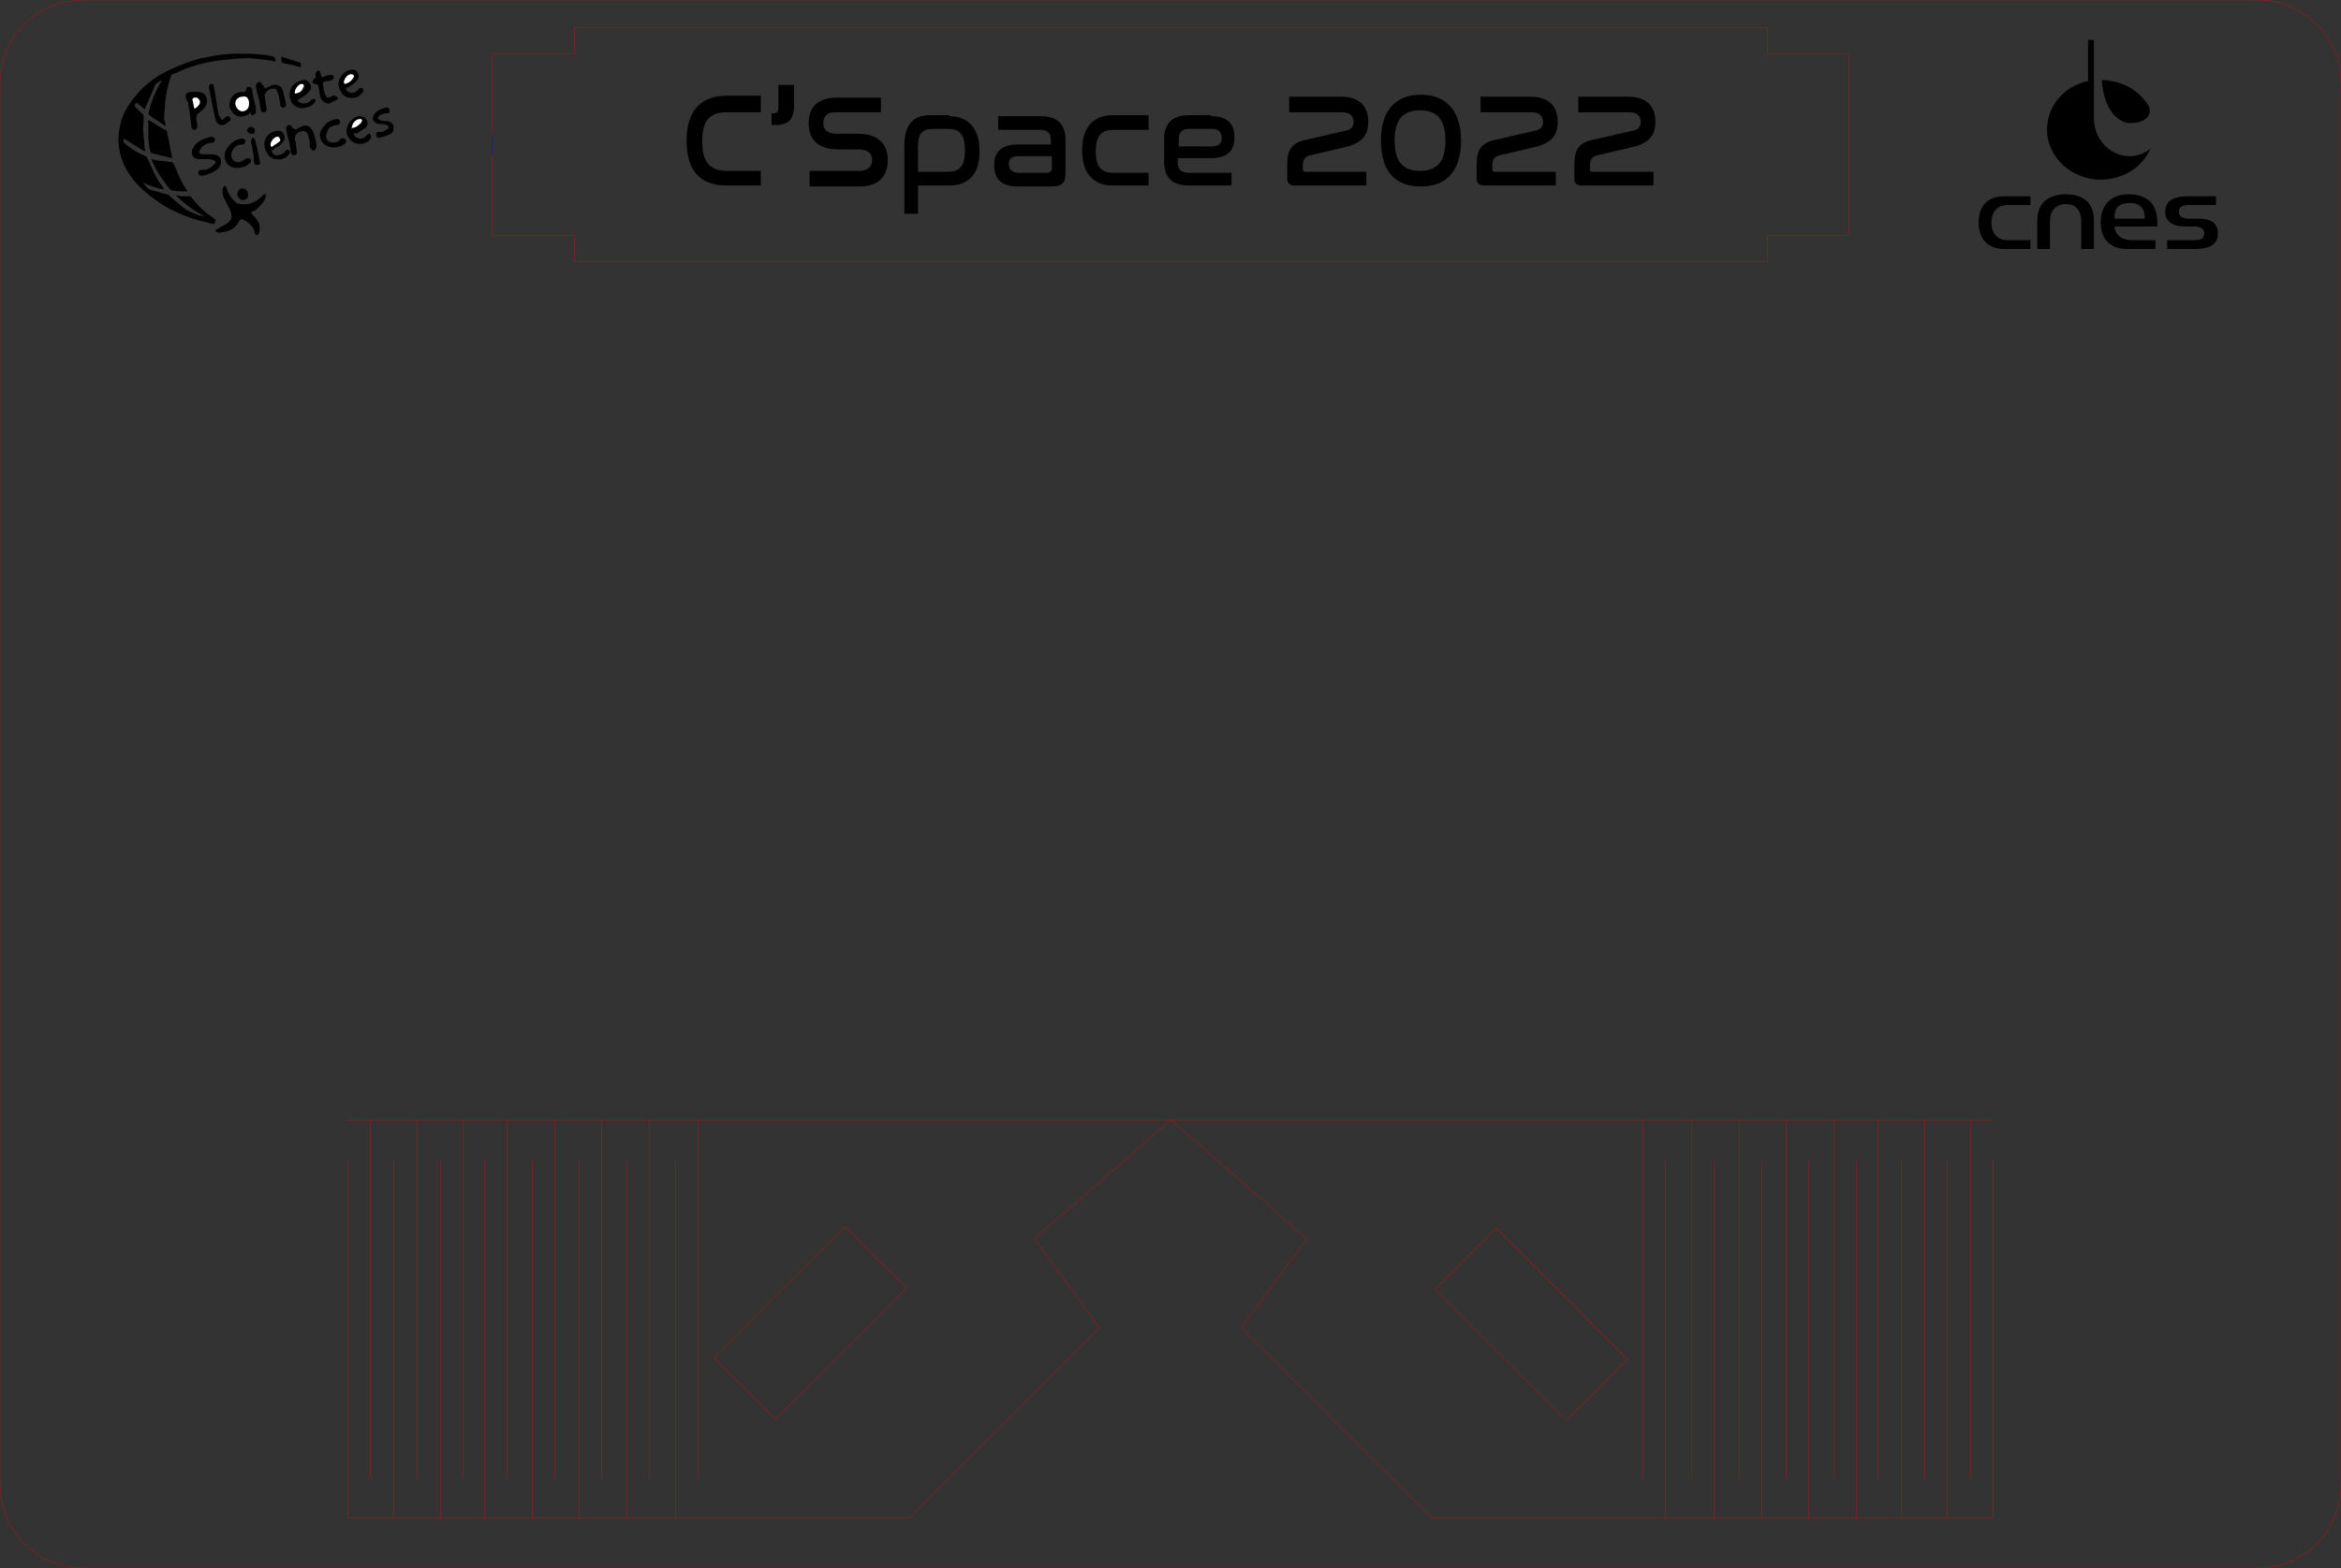 <?xml version="1.0" encoding="utf-8"?>
<!-- Generator: Adobe Illustrator 25.2.0, SVG Export Plug-In . SVG Version: 6.00 Build 0)  -->
<svg version="1.1" baseProfile="basic" id="Calque_1"
	 xmlns="http://www.w3.org/2000/svg" xmlns:xlink="http://www.w3.org/1999/xlink" x="0px" y="0px" viewBox="0 0 239.7 160.6"
	 xml:space="preserve">
<rect x="0" y="0" width="239.7" height="160.6" fill="#333333" stroke="none"/>
<style type="text/css">
	.st0{fill:none;stroke:#FF0000;stroke-width:2.834646e-02;stroke-miterlimit:10;}
	.st1{fill:none;stroke:#0000FF;stroke-width:2.834646e-02;stroke-miterlimit:10;}
	.st2{fill:none;stroke:#FF0000;stroke-width:2.834646e-02;stroke-linecap:round;stroke-linejoin:round;stroke-miterlimit:10;}
	.st3{fill:none;}
	.st4{fill:#FFFFFF;}
</style>
<path class="st0" d="M231.2,160.6H8.5c-4.7,0-8.5-3.8-8.5-8.5V8.5C0,3.8,3.8,0,8.5,0h222.7c4.7,0,8.5,3.8,8.5,8.5v143.6
	C239.7,156.8,235.9,160.6,231.2,160.6z"/>
<path class="st0" d="M134.1,155.5"/>
<g>
	<path class="st0" d="M120.5,9.2"/>
	<g>
		<path class="st0" d="M183.5,2.8"/>
		<path class="st0" d="M183.5,26.8"/>
	</g>
	<g>
		<polyline class="st0" points="50.4,13.7 50.4,5.5 58.8,5.5 		"/>
		<line class="st1" x1="50.4" y1="15.9" x2="50.4" y2="13.7"/>
		<polyline class="st0" points="58.8,24.1 50.4,24.1 50.4,15.9 		"/>
		<line class="st0" x1="58.8" y1="5.5" x2="58.8" y2="2.8"/>
		<line class="st0" x1="58.8" y1="26.8" x2="58.8" y2="24.1"/>
		<polyline class="st0" points="189.3,13.7 189.3,5.5 181,5.5 		"/>
		<line class="st0" x1="189.3" y1="15.9" x2="189.3" y2="13.7"/>
		<polyline class="st0" points="181,24.1 189.3,24.1 189.3,15.9 		"/>
		<line class="st0" x1="181" y1="5.5" x2="181" y2="2.8"/>
		<line class="st0" x1="181" y1="26.8" x2="181" y2="24.1"/>
	</g>
	<line class="st0" x1="58.8" y1="2.8" x2="181" y2="2.8"/>
	<line class="st0" x1="181" y1="26.8" x2="58.8" y2="26.8"/>
</g>
<g>
	<path d="M77.9,9.9v1.6h-3.5c-1.8,0-2.5,0.9-2.5,3c0,2.1,0.8,3,2.5,3h3.5V19h-3.5c-2.7,0-4.1-1.5-4.1-4.6c0-3.1,1.5-4.6,4.1-4.6
		H77.9z"/>
	<path d="M81.3,8.7v2.2c0,1.3-0.6,1.9-1.8,1.9h-0.5v-1.2h0.2c0.4,0,0.5-0.2,0.5-0.6V8.7H81.3z"/>
	<path d="M90.2,9.9v1.6h-4.7c-0.8,0-1.2,0.4-1.2,1.1c0,0.6,0.3,1.1,1.4,1.1h2.1c2.5,0,3.1,1.4,3.1,2.7c0,1.5-0.8,2.7-2.9,2.7h-5.1
		v-1.6H88c0.9,0,1.3-0.5,1.3-1.1c0-0.6-0.3-1.1-1.4-1.1h-2.1c-2.4,0-3-1.4-3-2.7c0-1.5,0.8-2.6,2.9-2.6H90.2z"/>
	<path d="M97.2,11.9c1.9,0,3.1,1.2,3.1,3.6S99.1,19,97.2,19H94v2.9h-1.4v-7c0-2.1,0.9-3.1,2.6-3.1H97.2z M94,17.6h3
		c1.3,0,1.8-0.6,1.8-2.2s-0.5-2.2-1.8-2.2h-1.4c-1.2,0-1.6,0.5-1.6,1.8V17.6z"/>
	<path d="M106.6,11.9c1.8,0,2.5,1,2.5,2.4v3.4c0,1-0.3,1.4-1.5,1.4h-3.4c-1.7,0-2.4-0.8-2.4-2.2c0-1.3,0.7-2.1,2.4-2.1h3.4v-0.5
		c0-0.6-0.3-1-1.1-1h-4.3v-1.4H106.6z M107.7,17.3v-1.3h-3.4c-0.8,0-1,0.3-1,0.8s0.3,0.9,1,0.9h3C107.6,17.6,107.7,17.5,107.7,17.3z
		"/>
	<path d="M117.6,11.9v1.4h-3.6c-1.3,0-1.8,0.7-1.8,2.2s0.5,2.2,1.8,2.2h3.6V19h-3.7c-1.9,0-3.1-1.2-3.1-3.6s1.2-3.6,3.1-3.6H117.6z"
		/>
	<path d="M124,11.9c1.7,0,2.4,0.8,2.4,2.2c0,1.3-0.7,2.1-2.4,2.1h-3.4v0.5c0,0.6,0.3,1,1.1,1h4.4V19h-4.4c-1.8,0-2.5-1-2.5-2.4v-2.4
		c0-1.4,0.7-2.4,2.5-2.4H124z M120.6,15h3.4c0.8,0,1.1-0.3,1.1-0.9c0-0.5-0.3-0.9-1-0.9h-2.3c-0.8,0-1.1,0.4-1.1,1V15z"/>
	<path d="M137.3,9.9c1.8,0,2.8,0.9,2.8,2.6c0,1.4-0.7,2.1-2.1,2.5l-3.8,0.9c-0.6,0.1-0.8,0.5-0.8,1v0.5c0,0.1,0.1,0.2,0.2,0.2h6.3
		V19h-7.3c-0.5,0-0.8-0.2-0.8-0.7v-1.4c0-1.5,0.4-2.3,2-2.6l3.9-0.9c0.7-0.1,0.9-0.5,0.9-0.9c0-0.6-0.4-1-1.1-1H132V9.9H137.3z"/>
	<path d="M149.6,14.4c0,3.1-1.5,4.7-4.1,4.7c-2.7,0-4.1-1.6-4.1-4.7c0-3.1,1.5-4.7,4.1-4.7C148.1,9.7,149.6,11.4,149.6,14.4z
		 M142.8,14.4c0,2.1,0.8,3.1,2.6,3.1c1.8,0,2.6-1,2.6-3.1c0-2.1-0.8-3.1-2.6-3.1C143.6,11.3,142.8,12.3,142.8,14.4z"/>
	<path d="M156.7,9.9c1.8,0,2.8,0.9,2.8,2.6c0,1.4-0.7,2.1-2.1,2.5l-3.8,0.9c-0.6,0.1-0.8,0.5-0.8,1v0.5c0,0.1,0.1,0.2,0.2,0.2h6.3
		V19h-7.3c-0.5,0-0.8-0.2-0.8-0.7v-1.4c0-1.5,0.4-2.3,2-2.6l3.9-0.9c0.7-0.1,0.9-0.5,0.9-0.9c0-0.6-0.4-1-1.1-1h-5.3V9.9H156.7z"/>
	<path d="M166.7,9.9c1.8,0,2.8,0.9,2.8,2.6c0,1.4-0.7,2.1-2.1,2.5l-3.8,0.9c-0.6,0.1-0.8,0.5-0.8,1v0.5c0,0.1,0.1,0.2,0.2,0.2h6.3
		V19h-7.3c-0.5,0-0.8-0.2-0.8-0.7v-1.4c0-1.5,0.4-2.3,2-2.6l3.9-0.9c0.7-0.1,0.9-0.5,0.9-0.9c0-0.6-0.4-1-1.1-1h-5.3V9.9H166.7z"/>
</g>
<g>
	<line class="st0" x1="119.9" y1="114.7" x2="195" y2="114.7"/>
	<line class="st0" x1="195" y1="155.5" x2="146.6" y2="155.5"/>
	<g id="LINE_16_">
		<line class="st2" x1="204.1" y1="118.8" x2="204.1" y2="155.5"/>
	</g>
	<g id="LINE_15_">
		<line class="st2" x1="201.8" y1="114.7" x2="201.8" y2="151.4"/>
	</g>
	<g id="LINE_14_">
		<line class="st2" x1="199.4" y1="118.8" x2="199.4" y2="155.5"/>
	</g>
	<g id="LINE_13_">
		<line class="st2" x1="197.1" y1="114.7" x2="197.1" y2="151.4"/>
	</g>
	<g id="LINE_12_">
		<line class="st2" x1="194.7" y1="118.8" x2="194.7" y2="155.5"/>
	</g>
	<g id="LINE_11_">
		<line class="st2" x1="192.3" y1="114.7" x2="192.3" y2="151.4"/>
	</g>
	<g id="LINE_10_">
		<line class="st2" x1="190.1" y1="118.8" x2="190.1" y2="155.5"/>
	</g>
	<g id="LINE_9_">
		<line class="st2" x1="187.8" y1="114.7" x2="187.8" y2="151.4"/>
	</g>
	<g id="LINE_8_">
		<line class="st2" x1="185.2" y1="118.8" x2="185.2" y2="155.5"/>
	</g>
	<g id="LINE_7_">
		<line class="st2" x1="182.9" y1="114.7" x2="182.9" y2="151.4"/>
	</g>
	<g id="LINE_6_">
		<line class="st2" x1="180.4" y1="118.8" x2="180.4" y2="155.5"/>
	</g>
	<g id="LINE_5_">
		<line class="st2" x1="178.1" y1="114.7" x2="178.1" y2="151.4"/>
	</g>
	<g id="LINE_4_">
		<line class="st2" x1="175.5" y1="118.8" x2="175.5" y2="155.5"/>
	</g>
	<g id="LINE_3_">
		<line class="st2" x1="173.2" y1="114.7" x2="173.2" y2="151.4"/>
	</g>
	<g id="LINE_2_">
		<line class="st2" x1="170.5" y1="118.8" x2="170.5" y2="155.5"/>
	</g>
	<g id="LINE_1_">
		<line class="st2" x1="168.2" y1="114.7" x2="168.2" y2="151.4"/>
	</g>
	<line class="st0" x1="195" y1="114.7" x2="204.1" y2="114.7"/>
	<line class="st0" x1="195" y1="155.5" x2="204.1" y2="155.5"/>
	<line class="st0" x1="119.9" y1="114.7" x2="133.8" y2="126.9"/>
	
		<rect x="147.2" y="131.1" transform="matrix(-0.707 -0.707 0.707 -0.707 171.728 342.286)" class="st0" width="19" height="8.9"/>
	<line class="st0" x1="127.1" y1="136" x2="133.8" y2="126.9"/>
	<line class="st0" x1="127.1" y1="136" x2="146.6" y2="155.5"/>
</g>
<g>
	<line class="st0" x1="119.9" y1="114.7" x2="44.8" y2="114.7"/>
	<line class="st0" x1="44.7" y1="155.5" x2="93.1" y2="155.5"/>
	<g id="LINE_32_">
		<line class="st2" x1="35.6" y1="118.8" x2="35.6" y2="155.5"/>
	</g>
	<g id="LINE_31_">
		<line class="st2" x1="37.9" y1="114.7" x2="37.9" y2="151.4"/>
	</g>
	<g id="LINE_30_">
		<line class="st2" x1="40.3" y1="118.8" x2="40.3" y2="155.5"/>
	</g>
	<g id="LINE_29_">
		<line class="st2" x1="42.7" y1="114.7" x2="42.7" y2="151.4"/>
	</g>
	<g id="LINE_28_">
		<line class="st2" x1="45.1" y1="118.8" x2="45.1" y2="155.5"/>
	</g>
	<g id="LINE_27_">
		<line class="st2" x1="47.4" y1="114.7" x2="47.4" y2="151.4"/>
	</g>
	<g id="LINE_26_">
		<line class="st2" x1="49.6" y1="118.8" x2="49.6" y2="155.5"/>
	</g>
	<g id="LINE_25_">
		<line class="st2" x1="51.9" y1="114.7" x2="51.9" y2="151.4"/>
	</g>
	<g id="LINE_24_">
		<line class="st2" x1="54.5" y1="118.8" x2="54.5" y2="155.5"/>
	</g>
	<g id="LINE_23_">
		<line class="st2" x1="56.8" y1="114.7" x2="56.8" y2="151.4"/>
	</g>
	<g id="LINE_22_">
		<line class="st2" x1="59.3" y1="118.8" x2="59.3" y2="155.5"/>
	</g>
	<g id="LINE_21_">
		<line class="st2" x1="61.6" y1="114.7" x2="61.6" y2="151.4"/>
	</g>
	<g id="LINE_20_">
		<line class="st2" x1="64.2" y1="118.8" x2="64.2" y2="155.5"/>
	</g>
	<g id="LINE_19_">
		<line class="st2" x1="66.5" y1="114.7" x2="66.5" y2="151.4"/>
	</g>
	<g id="LINE_18_">
		<line class="st2" x1="69.2" y1="118.8" x2="69.2" y2="155.5"/>
	</g>
	<g id="LINE_17_">
		<line class="st2" x1="71.5" y1="114.7" x2="71.5" y2="151.4"/>
	</g>
	<line class="st0" x1="44.8" y1="114.7" x2="35.6" y2="114.7"/>
	<line class="st0" x1="44.8" y1="155.5" x2="35.6" y2="155.5"/>
	<line class="st0" x1="119.9" y1="114.7" x2="105.9" y2="126.9"/>
	
		<rect x="73.5" y="131.1" transform="matrix(0.707 -0.707 0.707 0.707 -71.563 98.376)" class="st0" width="19" height="8.9"/>
	<line class="st0" x1="112.6" y1="136" x2="105.9" y2="126.9"/>
	<line class="st0" x1="112.6" y1="136" x2="93.1" y2="155.5"/>
</g>
<rect x="3.8" y="29.2" class="st3" width="232.1" height="83.3"/>
<rect x="3.8" y="29.2" class="st3" width="232.1" height="83.3"/>
<rect x="3.8" y="29.2" class="st3" width="232.1" height="83.3"/>
<rect x="3.8" y="29.2" class="st3" width="232.1" height="83.3"/>
<g>
	<g id="Logo_2_">
		<path d="M218,16c-1.7,0-3.6-1.5-3.6-3.9v-8h-0.6v4.2c-2.4,0.5-4.2,2.5-4.2,5c0,2.8,2.5,5.1,5.5,5.1c2.3,0,4.3-1.3,5.1-3.2
			C219.7,15.7,218.8,16,218,16"/>
		<path d="M215.2,8.2c0.2,0,3.1,0,4.7,2.5c0.6,0.8,0,1.9-1.7,1.9C217.6,12.7,215.5,12.1,215.2,8.2"/>
		<path d="M211.5,19.9c-1.4,0-2.9,0.6-2.9,2.7v2.9h1.3v-2.8c0-1.4,0.9-1.8,1.6-1.8c0.7,0,1.6,0.3,1.6,1.8v2.8h1.3v-2.9
			C214.4,20.5,213,19.9,211.5,19.9"/>
		<path d="M202.6,22.8c0,1.3,0.6,2.7,2.7,2.7h2.6v-0.9h-2.3c-1.4,0-1.7-1.1-1.7-1.8c0-0.7,0.3-1.8,1.7-1.8h2.3v-0.9h-2.6
			C203.2,20.1,202.6,21.4,202.6,22.8"/>
		<path d="M219.6,22.4h-3.1c0-0.5,0-1.6,1.5-1.6C219.8,20.7,219.6,22.4,219.6,22.4 M216.5,23.2h4.4c0-0.2,0-0.4,0-0.4
			c0-2.4-1.6-2.9-3-2.9c-2,0-2.8,1.4-2.8,2.8v0.1c0,1.3,0.6,2.7,2.7,2.7h2.9v-0.9h-2.6C217,24.5,216.6,23.9,216.5,23.2"/>
		<path d="M224.9,22.4h-0.7c-0.7,0-1.1-0.2-1.1-0.7c0-0.5,0.3-0.7,1-0.7h2.8v-0.9h-2.8c-1.1,0-2.4,0.2-2.4,1.6
			c0,1.5,1.7,1.5,2.2,1.5h0.7c0.7,0,1.1,0.2,1.1,0.7c0,0.5-0.3,0.7-1,0.7h-2.8v0.9h2.8c1.1,0,2.4-0.2,2.4-1.6
			C227.1,22.3,225.4,22.4,224.9,22.4"/>
	</g>
</g>
<g>
	<g>
		<g>
			<path d="M16.9,12.9c-0.5-0.4-1.1-0.7-1.6-1.1c-0.2-0.2,0-0.4,0-0.6c0.3-1.1,0.7-2,1.3-3c-0.3,0.2-0.7,0.3-0.8,0.7
				c-0.3,0.8-0.7,1.6-1,2.3c-0.2-0.2-0.5-0.4-0.8-0.7c0,0,0,0,0,0c-0.3,0.3-0.3,0.3,0.1,0.7c0.1,0.1,0.3,0.3,0.4,0.4
				c0.3,0.2,0.2,0.4,0.2,0.7c0,0.5-0.1,0.9,0,1.4c0,0.4,0.1,0.9,0.1,1.3c0,0.1,0,0.3,0.1,0.4c0,0,0,0-0.1,0.1
				c-0.7-0.4-1.4-0.9-2.1-1.3c-0.1,0.3-0.1,0.4,0.2,0.6c0.6,0.5,1.3,0.9,2,1.2c0.1,0,0.1,0.1,0.2,0.2c0.3,0.7,0.6,1.4,1,2.1
				c0.2,0.4,0.5,0.7,0.7,1.1c-0.8-0.1-1.5-0.4-2.2-0.7c0.3,0.3,0.5,0.7,1,0.8c0.5,0.1,1,0.3,1.5,0.4c0.1,0,0.3,0.1,0.3,0.2
				c0.6,0.5,1.1,1,1.7,1.4c0.3,0.2,0.7,0.3,1.1,0.5c0.2,0.1,0.5,0.1,0.8,0.2c-1.1-0.6-2.1-1.3-3-2.2c0.2,0,0.4,0.1,0.6,0.1
				c0.2,0,0.4,0,0.5,0c0.2,0,0.3-0.1,0.5,0.1c0.6,0.8,1.3,1.5,2.1,2c0.1,0.1,0.2,0.2,0.4,0.3c0,0,0,0,0,0c-0.2,0.6-0.1,0.5-0.8,0.3
				c-1.4-0.3-2.8-0.8-4.1-1.5c-1.2-0.7-2.3-1.5-3.3-2.6c-0.9-1-1.5-2.2-1.7-3.5c-0.2-1,0-2.1,0.3-3.1c0.3-0.8,0.8-1.6,1.4-2.3
				c1-1.2,2.2-2.1,3.6-2.7c1.3-0.6,2.6-1.1,4-1.3c0.9-0.2,1.9-0.3,2.9-0.3c0.8,0,1.6,0,2.4,0.1c0.4,0,0.8,0.1,1.2,0.2
				c0.1,0,0.1,0.1,0.2,0.2c0,0.1,0,0.2,0,0.3C27.4,6.1,26.7,6.1,26,6c-0.9-0.1-1.8,0-2.7,0.1c-1.4,0.1-2.8,0.4-4.2,0.9
				c-0.5,0.2-0.9,0.4-1.4,0.6c-0.1,0-0.2,0.1-0.2,0.2c-0.3,0.9-0.5,1.8-0.6,2.7c0,0.6-0.1,1.2-0.1,1.7C16.9,12.5,17,12.6,16.9,12.9
				C17,12.8,16.9,12.8,16.9,12.9z"/>
			<path d="M25.7,21.8c0.2,0.3,0.5,0.5,0.6,0.7c0.3,0.4,0.4,0.9,0.2,1.4c0,0.1-0.1,0.1-0.2,0.2c-0.1-0.1-0.2-0.1-0.2-0.2
				c-0.1-0.6-0.5-1-1-1.3c-0.3-0.2-0.5-0.2-0.7,0.2c-0.4,0.7-1,0.9-1.7,1c-0.1,0-0.3,0.1-0.4,0c-0.1,0-0.2-0.1-0.2-0.1
				c0-0.1,0-0.2,0.1-0.2c0.2-0.1,0.4-0.3,0.7-0.4c0.4-0.2,0.9-0.6,0.8-1c0-0.4-0.2-0.7-0.4-1.1c-0.2-0.5-0.6-0.9-0.5-1.5
				c0-0.1,0-0.1,0-0.2c0.1-0.1,0.1-0.2,0.2-0.3c0.1,0.1,0.2,0.2,0.2,0.3c0.2,0.6,0.5,1,0.9,1.4c0.1,0.1,0.3,0.2,0.5,0.2
				c0.8,0.1,1.5-0.1,2.1-0.7c0.1-0.1,0.1-0.1,0.2-0.2c0.1,0,0.1-0.1,0.3-0.2c0,0.2,0,0.3,0,0.4c-0.2,0.6-0.6,0.9-1,1.3
				C25.9,21.6,25.8,21.7,25.7,21.8z"/>
			<path d="M15.2,12.3c0.6,0.3,1.1,0.7,1.7,1c0.1,0,0.2,0.1,0.2,0.2c0.2,0.8,0.3,1.7,0.5,2.5c0,0,0,0.1,0,0.2
				c-0.7-0.2-1.3-0.3-2-0.5c-0.1,0-0.2-0.1-0.2-0.2c-0.3-1-0.2-1.9-0.2-2.9C15.1,12.5,15.1,12.4,15.2,12.3z"/>
			<path d="M15.5,16.3c0.4,0.1,0.9,0.2,1.3,0.2c0.2,0,0.5,0.1,0.7,0.1c0.1,0,0.2,0,0.3,0.2c0.2,0.5,0.4,0.9,0.6,1.4
				c0.2,0.5,0.5,0.9,0.8,1.4c-0.5,0-1.1,0-1.6-0.1c-0.2,0-0.3-0.3-0.5-0.5C16.4,18.1,15.9,17.3,15.5,16.3z"/>
			<path d="M21.3,16.3c-0.3,0-0.6,0-1,0c-0.7-0.1-0.8-0.7-0.5-1.2c0.4-0.7,1.1-0.9,1.8-1.1c0.2,0,0.4,0.1,0.4,0.3
				c0,0.2-0.1,0.3-0.3,0.3c-0.5,0.1-0.9,0.2-1.2,0.7c-0.2,0.3-0.1,0.5,0.3,0.5c0.3,0,0.6,0,0.9,0c0.4,0,0.8,0.2,0.9,0.5
				c0.1,0.4,0,0.7-0.3,1c-0.5,0.4-1,0.6-1.6,0.7c-0.2,0-0.4-0.1-0.4-0.3c0-0.3,0.2-0.3,0.4-0.3c0.3,0,0.5,0,0.8-0.2
				c0.2-0.1,0.3-0.3,0.5-0.4c0.1-0.1,0.1-0.2,0-0.3c0-0.1-0.1-0.1-0.2-0.1C21.6,16.3,21.4,16.3,21.3,16.3z"/>
			<path d="M25.7,11.5c-0.4,0.4-0.9,0.5-1.4,0.4c-0.5-0.2-0.9-0.9-0.8-1.3c0.1-0.8,0.6-1.1,1.2-1.2c0.1,0,0.2,0,0.3,0
				c0.1,0,0.2-0.1,0.2-0.2c0-0.2,0.1-0.3,0.3-0.3c0.2,0,0.3,0.1,0.3,0.3c0.1,0.7,0.3,1.3,0.4,1.9c0,0.1,0,0.1,0,0.2
				c0,0.2,0,0.4-0.2,0.4C25.8,11.9,25.7,11.8,25.7,11.5z M24.9,9.9c-0.5,0-0.8,0.3-0.8,0.7c0,0.4,0.3,0.8,0.7,0.8
				c0.4,0,0.8-0.3,0.7-0.8C25.5,10.1,25.3,9.8,24.9,9.9z"/>
			<path d="M20.1,9.4c0.4,0,0.8,0.1,1,0.5c0.2,0.4,0.1,0.8-0.2,1.2c-0.2,0.2-0.4,0.4-0.6,0.5c-0.2,0.2-0.2,0.4-0.2,0.6
				c0,0.2,0.1,0.4,0.1,0.6c0,0.1,0,0.3-0.1,0.4c0,0.1-0.3,0.1-0.3,0.1c-0.1-0.1-0.2-0.2-0.2-0.4c-0.1-0.7-0.2-1.4-0.3-2.2
				c0-0.2-0.1-0.3-0.2-0.5c-0.2-0.4-0.1-0.7,0.4-0.8C19.7,9.4,19.9,9.4,20.1,9.4z M19.9,11.1c0,0,0.1,0,0.1,0
				c0.1-0.1,0.3-0.3,0.4-0.4c0.2-0.2,0.1-0.5-0.1-0.6c-0.2-0.2-0.6-0.1-0.6,0.1C19.8,10.5,19.9,10.8,19.9,11.1z"/>
			<path d="M31,11.1c-1,0-1.5-0.9-1.3-1.7c0.1-0.7,0.6-1,1.3-1.2c0.3-0.1,0.5,0.1,0.7,0.3c0.2,0.3,0.2,0.6,0,0.8
				c-0.2,0.3-0.5,0.5-0.8,0.7c-0.1,0-0.1,0-0.2,0.1c-0.3,0.1-0.3,0.2,0,0.4c0.3,0.2,0.9,0.1,1.1-0.2c0,0,0.1-0.1,0.1-0.1
				c0.1,0,0.3-0.1,0.3-0.1c0.1,0.1,0.1,0.3,0.1,0.3c-0.2,0.3-0.5,0.5-0.8,0.6C31.2,11,31.1,11.1,31,11.1z M30.2,9.6
				c0.4-0.1,0.7-0.2,0.9-0.5c0.1-0.1,0.1-0.3,0.1-0.3c-0.1-0.1-0.2-0.1-0.3-0.1C30.5,8.7,30.2,9.2,30.2,9.6z"/>
			<path d="M36.2,13.7c0.1,0.3,0.3,0.4,0.6,0.5c0.3,0,0.6-0.1,0.7-0.3c0.1-0.1,0.2-0.2,0.3-0.2c0.1,0,0.2,0.1,0.2,0.3
				c-0.1,0.5-0.5,0.6-0.8,0.7c-0.9,0.2-1.6-0.4-1.7-1.1c-0.1-0.8,0.5-1.6,1.3-1.7c0.3,0,0.5,0.1,0.7,0.3c0.2,0.3,0.2,0.7-0.1,0.9
				c-0.3,0.2-0.6,0.4-0.9,0.6C36.4,13.6,36.3,13.6,36.2,13.7z M36,13.1C36,13.2,36.1,13.2,36,13.1c0.3,0,0.5-0.1,0.7-0.2
				c0.1-0.1,0.2-0.2,0.3-0.3c0-0.1,0-0.3,0-0.3c0-0.1-0.2-0.1-0.3,0C36.3,12.4,36.1,12.7,36,13.1z"/>
			<path d="M35.4,9.1c0.2,0.5,1,0.6,1.3,0C36.8,9.1,36.9,9,37,9c0.1,0,0.2,0.1,0.2,0.2c0,0.1,0,0.2-0.1,0.3
				c-0.4,0.5-0.9,0.6-1.4,0.5c-0.5-0.1-0.7-0.4-0.9-0.8c-0.4-0.8,0.1-1.7,0.9-2c0.4-0.1,0.7-0.1,0.9,0.2c0.2,0.3,0.2,0.7-0.2,1
				C36.1,8.7,35.7,8.9,35.4,9.1z M35.3,8.6C35.7,8.5,36,8.3,36.2,8c0-0.1,0-0.2,0-0.2c-0.1-0.1-0.2-0.1-0.3-0.1
				c-0.4,0.1-0.6,0.4-0.7,0.8C35.2,8.5,35.2,8.5,35.3,8.6z"/>
			<path d="M27.8,15.4c0,0.3,0.4,0.6,0.7,0.5c0.3-0.1,0.5-0.1,0.7-0.4c0.1-0.2,0.2-0.2,0.4-0.1c0.2,0.1,0.1,0.3,0,0.4
				c-0.3,0.4-0.8,0.6-1.3,0.5c-0.5,0-0.9-0.4-1.1-0.9c-0.4-1,0.2-1.9,1.2-2c0.3,0,0.5,0,0.6,0.3c0.2,0.3,0.2,0.6,0,0.8
				c-0.2,0.3-0.5,0.5-0.9,0.7C28,15.4,27.9,15.4,27.8,15.4z M28.7,14.3c0-0.3-0.1-0.4-0.3-0.3c-0.3,0-0.7,0.5-0.7,0.8
				c0,0.2,0.1,0.3,0.2,0.2c0.3-0.1,0.5-0.3,0.7-0.5C28.6,14.5,28.6,14.4,28.7,14.3z"/>
			<path d="M27.1,9.1c0.2-0.1,0.4-0.2,0.6-0.3c0.6-0.3,1.2,0,1.3,0.6c0.1,0.4,0.2,0.9,0.3,1.3c0,0.1-0.1,0.3-0.2,0.3
				c-0.1,0.1-0.3,0-0.4-0.2c0-0.2,0-0.4-0.1-0.6c0-0.3-0.1-0.5-0.2-0.8c-0.1-0.3-0.2-0.4-0.6-0.3c-0.5,0.1-0.7,0.5-0.7,0.7
				c0,0.2,0.1,0.5,0.1,0.7c0,0.2,0.1,0.4,0.1,0.7c0,0.2-0.1,0.3-0.3,0.3c-0.2,0-0.3-0.1-0.3-0.3c-0.1-0.6-0.2-1.2-0.4-1.8
				c0-0.2-0.1-0.4-0.1-0.7c0-0.1,0.2-0.3,0.3-0.3c0.1,0,0.3,0,0.3,0.2C27.1,8.9,27.1,9,27.1,9.1z"/>
			<path d="M30.2,13.3c0.2-0.1,0.4-0.2,0.6-0.3c0.4-0.2,0.7-0.2,1,0.1c0.2,0.2,0.3,0.5,0.4,0.8c0.1,0.4,0.2,0.7,0.2,1.1
				c0,0.1-0.1,0.3-0.2,0.4s-0.3-0.1-0.4-0.2c-0.1-0.2-0.1-0.4-0.1-0.6c0-0.3-0.1-0.6-0.2-0.9c-0.1-0.2-0.3-0.3-0.5-0.3
				c-0.5,0.1-0.8,0.4-0.8,0.7c0,0.3,0.1,0.5,0.1,0.8c0,0.2,0.1,0.4,0.1,0.7c0,0.2-0.1,0.3-0.3,0.3c-0.2,0-0.3-0.1-0.3-0.3
				c-0.1-0.6-0.2-1.2-0.4-1.8c0-0.2-0.1-0.4-0.1-0.7c0-0.1,0.1-0.3,0.3-0.3c0.2,0,0.3,0.1,0.3,0.3C30.1,13.1,30.2,13.2,30.2,13.3z"
				/>
			<path d="M39.9,11.3c0,0.3-0.1,0.3-0.3,0.3c-0.3,0-0.6,0.1-0.8,0.3c-0.2,0.2-0.1,0.3,0.1,0.4c0.3,0.1,0.5,0.1,0.8,0.1
				c0.3,0.1,0.5,0.2,0.6,0.5c0,0.3,0,0.7-0.3,0.8c-0.4,0.2-0.7,0.3-1.1,0.4c-0.2,0.1-0.4-0.1-0.4-0.3c0-0.2,0.1-0.3,0.3-0.3
				c0.3,0.1,0.6-0.1,0.9-0.3c0.2-0.1,0.1-0.3-0.1-0.4c-0.2-0.1-0.5-0.1-0.7-0.1c-0.3,0-0.6-0.2-0.7-0.4c-0.1-0.2,0.1-0.7,0.3-0.8
				c0.3-0.3,0.7-0.4,1.1-0.5C39.8,11,39.9,11.2,39.9,11.3z"/>
			<path d="M34.2,15.1c-0.6,0-1-0.2-1.3-0.7c-0.3-0.6-0.1-1.1,0.3-1.5c0.3-0.4,0.7-0.6,1.2-0.7c0.2,0,0.4,0,0.4,0.2
				c0.1,0.2-0.1,0.4-0.3,0.4c-0.7,0.1-0.9,0.3-1.1,1c-0.1,0.4,0.2,0.8,0.6,0.8c0.3,0,0.6,0,0.8-0.3c0.1-0.2,0.5-0.2,0.6,0
				c0.1,0.2,0.1,0.3-0.2,0.5C34.9,15,34.5,15.1,34.2,15.1z"/>
			<path d="M33.7,10.6c-0.5,0-0.8-0.3-0.9-0.7c-0.1-0.3-0.1-0.7-0.2-1c0-0.2-0.1-0.3-0.4-0.3c-0.1,0-0.2-0.1-0.2-0.2
				c0-0.1,0.1-0.2,0.1-0.3c0.2-0.1,0.3-0.2,0.2-0.4c0-0.1,0-0.2,0-0.2c0.1-0.1,0.1-0.2,0.3-0.3c0,0,0.2,0.1,0.2,0.2c0,0,0,0.1,0,0.1
				C32.9,7.9,33,8,33.3,7.8c0.1-0.1,0.3-0.1,0.5-0.1c0.2-0.1,0.3,0,0.4,0.2C34.2,8,34.1,8.1,34,8.2c-0.2,0.1-0.3,0.1-0.5,0.1
				C33,8.4,33,8.4,33.1,8.8c0,0.3,0.1,0.6,0.2,0.9c0.1,0.3,0.3,0.4,0.6,0.2c0.1,0,0.1-0.1,0.2-0.1c0.1,0,0.3,0,0.4,0.1
				c0.1,0.1,0.1,0.3,0,0.3C34.1,10.4,33.8,10.6,33.7,10.6z"/>
			<path d="M24.3,17.2c-0.5,0-1-0.2-1.2-0.7C22.9,16,23,15.4,23.4,15c0.3-0.4,0.7-0.7,1.3-0.8c0.2,0,0.4,0,0.4,0.2
				c0.1,0.2-0.1,0.4-0.3,0.4c-0.6,0-0.9,0.3-1.1,0.9c-0.1,0.5,0.2,1,0.8,0.9c0.2,0,0.4-0.2,0.6-0.3c0.1,0,0.1-0.1,0.2-0.1
				c0.2,0,0.3,0,0.4,0.2c0,0.1,0,0.3-0.1,0.3C25.3,17,24.8,17.2,24.3,17.2z"/>
			<path d="M22.7,12.3c0.2-0.1,0.3-0.2,0.4-0.3c0.1-0.1,0.3-0.2,0.4,0c0.1,0.1,0.2,0.3,0,0.4c-0.3,0.2-0.5,0.5-0.9,0.4
				c-0.4-0.1-0.5-0.4-0.6-0.8c-0.2-1-0.4-2-0.6-3c0-0.2,0-0.3,0.2-0.4c0.2,0,0.3,0.1,0.3,0.3c0.2,1,0.3,1.9,0.5,2.9
				C22.5,11.9,22.6,12.1,22.7,12.3z"/>
			<path d="M26.3,16.9c-0.2,0-0.3-0.2-0.3-0.4c0-0.7-0.2-1.4-0.3-2c0-0.1,0.1-0.2,0.1-0.4c0.1,0,0.3,0.1,0.3,0.2
				c0.1,0.2,0.1,0.5,0.2,0.7c0.1,0.5,0.2,1,0.3,1.5C26.7,16.8,26.6,16.9,26.3,16.9z"/>
			<path d="M30.8,6.9c-0.6-0.2-1.1-0.3-1.6-0.4c-0.4-0.1-0.4-0.1-0.4-0.7c0.6,0.2,1.3,0.4,1.9,0.6c0.1,0,0.1,0.1,0.1,0.2
				C30.8,6.7,30.8,6.8,30.8,6.9z"/>
			<path d="M25.4,20c0,0.3-0.2,0.5-0.5,0.5c-0.3,0-0.6-0.3-0.6-0.6c0-0.3,0.2-0.6,0.5-0.6C25.1,19.3,25.4,19.5,25.4,20z"/>
			<path d="M25.7,13c0.3,0,0.4,0.2,0.4,0.4c0,0.2-0.1,0.4-0.4,0.3c-0.2,0-0.4-0.2-0.4-0.4C25.4,13.1,25.5,13,25.7,13z"/>
			<path class="st4" d="M24.9,9.9c0.4-0.1,0.6,0.3,0.6,0.7c0,0.5-0.3,0.8-0.7,0.8c-0.3,0-0.7-0.4-0.7-0.8
				C24.1,10.2,24.4,9.9,24.9,9.9z"/>
			<path class="st4" d="M19.9,11.1c-0.1-0.3-0.1-0.6-0.2-0.9c0-0.2,0.4-0.3,0.6-0.1c0.2,0.2,0.2,0.4,0.1,0.6
				c-0.1,0.2-0.3,0.3-0.4,0.4C20,11.1,20,11.1,19.9,11.1z"/>
			<path class="st4" d="M30.2,9.6c-0.1-0.4,0.3-0.9,0.6-1c0.1,0,0.3,0,0.3,0.1c0,0.1,0,0.2-0.1,0.3C30.9,9.4,30.6,9.5,30.2,9.6z"/>
			<path class="st4" d="M36,13.1c0.1-0.4,0.2-0.7,0.7-0.9c0.1,0,0.3,0,0.3,0c0.1,0.1,0.1,0.2,0,0.3c0,0.1-0.2,0.2-0.3,0.3
				C36.5,13,36.3,13.1,36,13.1C36.1,13.2,36,13.2,36,13.1z"/>
			<path class="st4" d="M35.3,8.6c0-0.1-0.1-0.1-0.1-0.2c0.1-0.4,0.3-0.7,0.7-0.8c0.1,0,0.2,0,0.3,0.1c0,0,0.1,0.2,0,0.2
				C36,8.3,35.7,8.5,35.3,8.6z"/>
			<path class="st4" d="M28.7,14.3c0,0,0,0.2-0.1,0.2c-0.2,0.2-0.5,0.3-0.7,0.5c-0.1,0.1-0.2,0-0.2-0.2c0-0.3,0.4-0.8,0.7-0.8
				C28.5,14,28.6,14.1,28.7,14.3z"/>
		</g>
	</g>
</g>
<g>
</g>
<g>
</g>
<g>
</g>
<g>
</g>
<g>
</g>
<g>
</g>
</svg>
